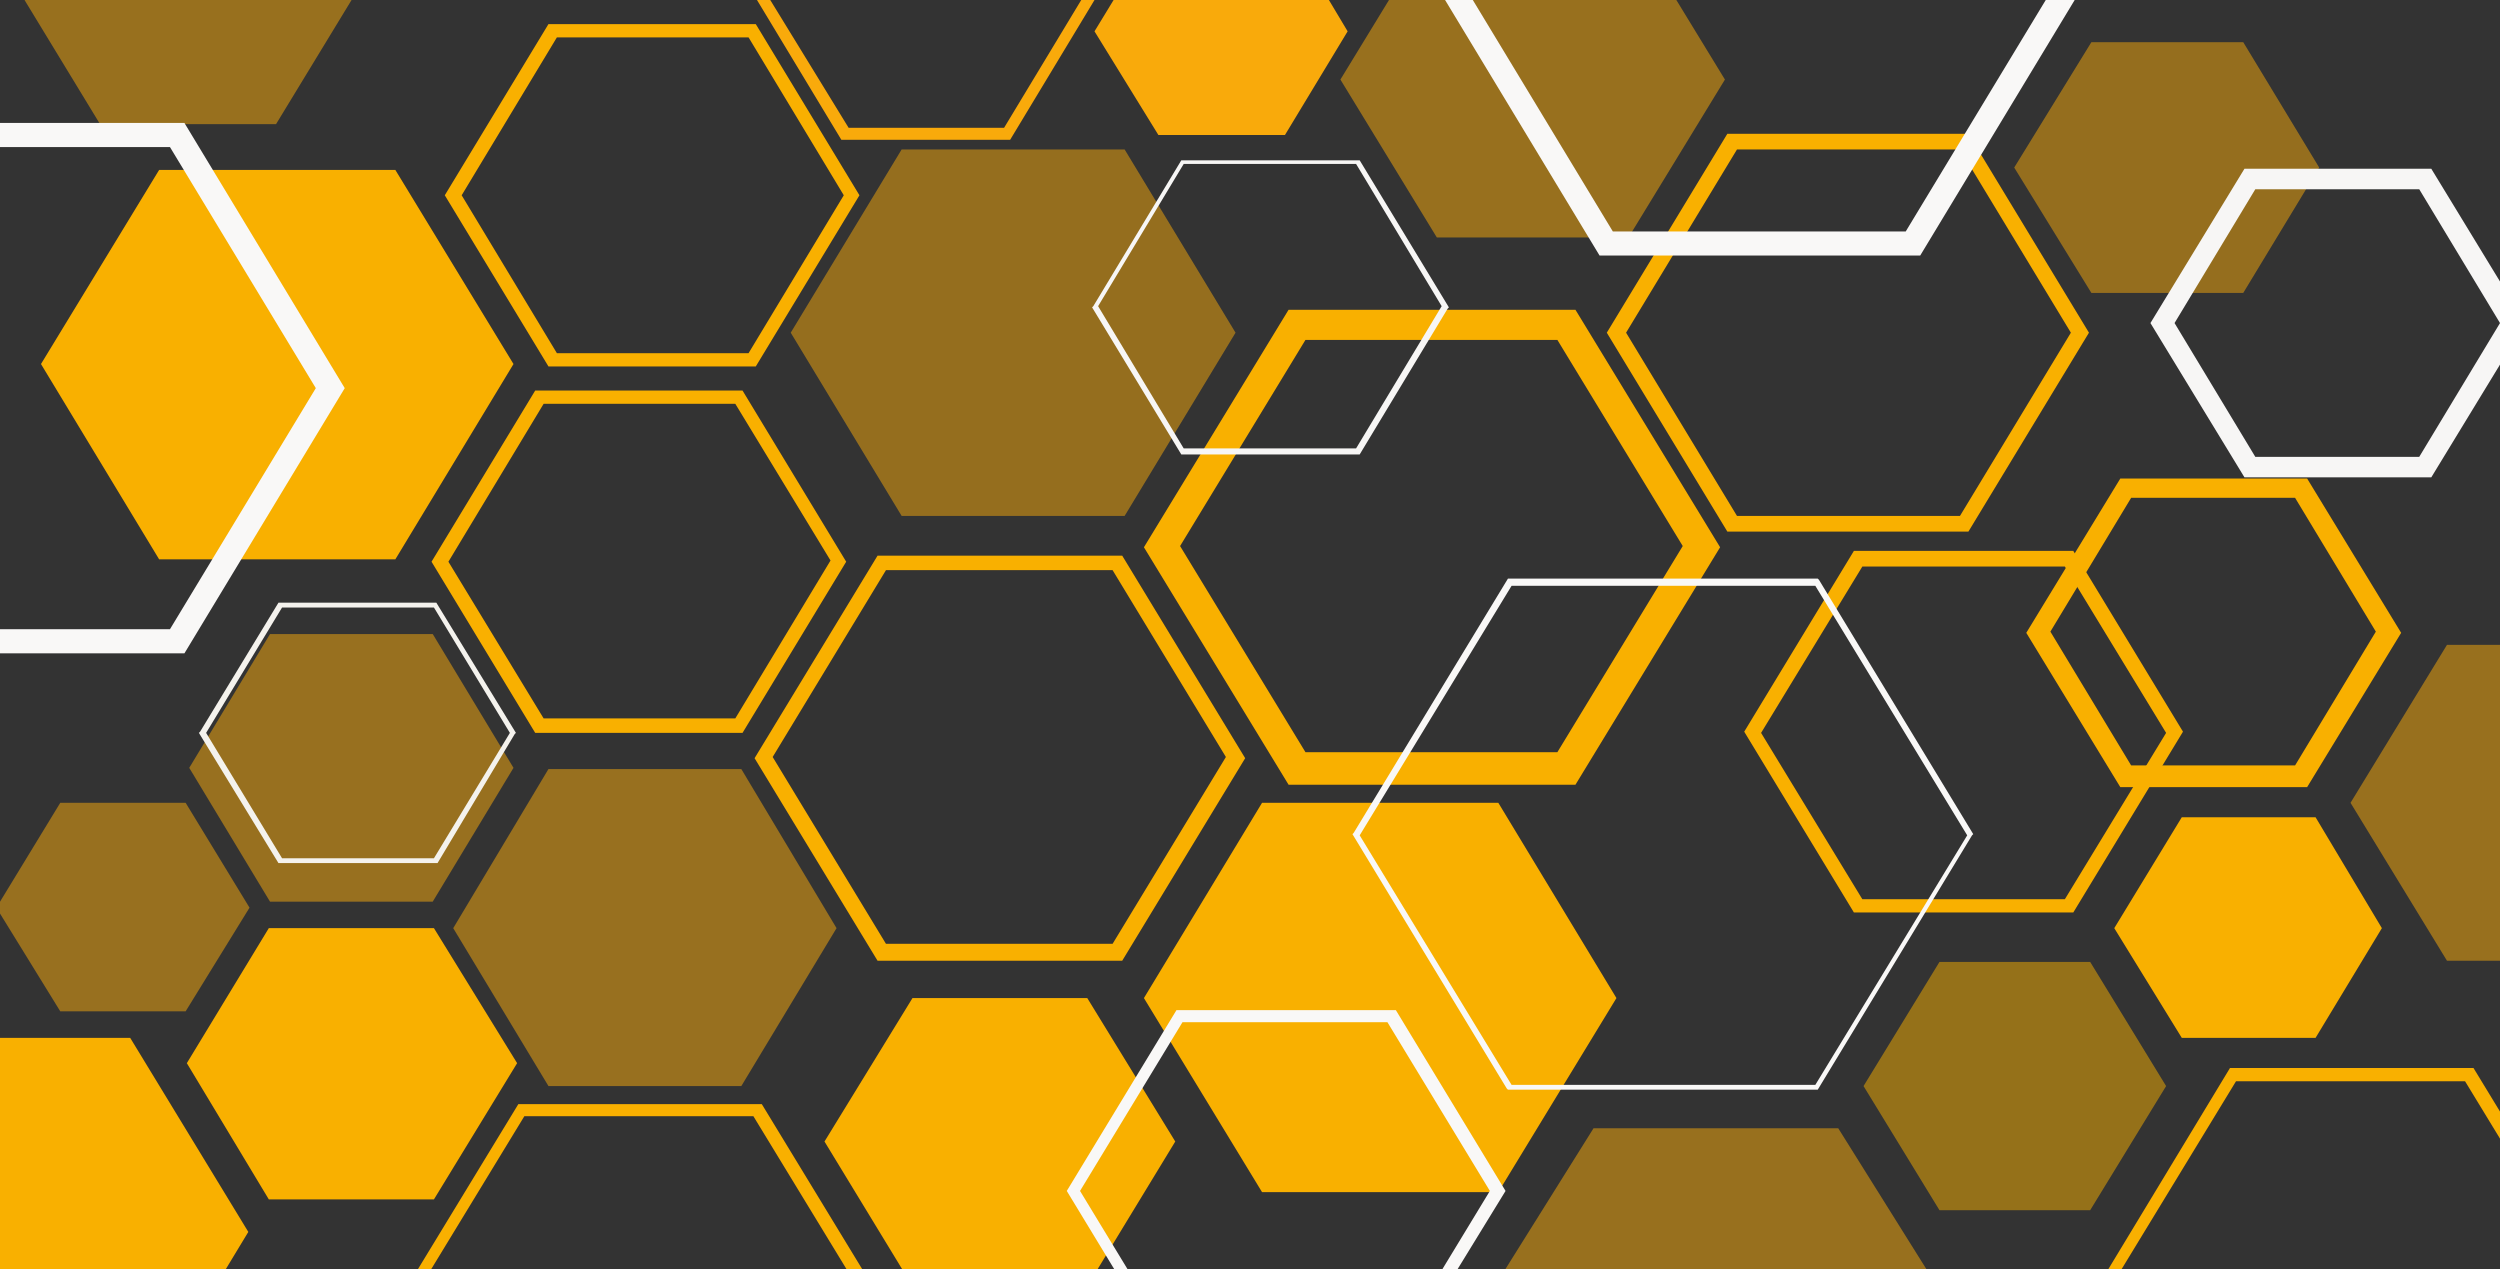 <?xml version='1.0' encoding='utf-8'?>
<svg xmlns="http://www.w3.org/2000/svg" xmlns:xlink="http://www.w3.org/1999/xlink" enable-background="new 0 0 207.4 105.3" version="1.1" viewBox="0 0 207.4 105.3">
		<rect x="0" y="0" width="207.4" height="105.3" fill="#333333" stroke="none"/>
		<defs>
			<rect id="f" width="207.8" height="105.3"/>
		</defs>
		<clipPath id="g">
			<use overflow="visible" xlink:href="#f"/>
		</clipPath>
		<g clip-path="url(#g)">
			<g fill="#F9AA0B" opacity=".51">
					<polygon points="45.5 90.1 37.6 77 45.5 63.8 61.5 63.8 69.4 77 61.5 90.1"/>
					<polygon points="22.4 74.8 15.7 63.7 22.4 52.6 35.9 52.6 42.6 63.7 35.9 74.8"/>
					<polygon points="5 83.9 -0.3 75.3 5 66.6 15.4 66.6 20.7 75.3 15.4 83.9"/>
				</g>
				<polygon points="104.7 98.9 94.9 82.8 104.7 66.6 124.3 66.6 134.1 82.8 124.3 98.9" fill="#F9B000"/>
				<polygon points="173.5 24.3 167.1 13.9 173.5 3.5 186.1 3.5 192.4 13.9 186.1 24.3" fill="#F9AA0B" opacity=".5"/>
				<polygon points="13.2 46.4 3.4 30.2 13.2 14.1 32.8 14.1 42.6 30.2 32.8 46.4" fill="#F9B000"/>
				<path d="m130.7 65.1h-23.8l-12-19.7 12-19.7h23.8l12 19.7-12 19.7zm-22.4-2.7h20.9l10.4-17.1-10.4-17.1h-20.9l-10.4 17.1 10.4 17.1z" fill="#F9B000"/>
				<path d="m163.3 44.1h-20l-10-16.5 10-16.5h20l10 16.5-10 16.5zm-19.2-1.3h18.5l9.2-15.2-9.2-15.2h-18.5l-9.2 15.2 9.2 15.2z" fill="#F9B000"/>
				<path d="m172 75.7h-18.2l-9.1-15 9.1-15h18.2l9.1 15-9.1 15zm-17.5-1.1h16.8l8.4-13.8-8.4-13.8h-16.8l-8.4 13.8 8.4 13.8z" fill="#F9B000"/>
				<path d="m191.4 65.3h-15.5l-7.8-12.8 7.8-12.8h15.5l7.8 12.8-7.8 12.8zm-14.6-1.8h13.6l6.7-11.1-6.7-11.1h-13.6l-6.7 11.1 6.7 11.1z" fill="#F9B000"/>
				<path d="m93.1 79.7h-20.3l-10.2-16.8 10.2-16.8h20.3l10.2 16.8-10.2 16.8zm-19.6-1.4h18.8l9.4-15.5-9.4-15.5h-18.8l-9.4 15.5 9.4 15.5z" fill="#F9B000"/>
				<path d="m61.6 60.8h-17.2l-8.6-14.2 8.6-14.2h17.2l8.6 14.2-8.6 14.2zm-16.5-1.2h15.9l7.9-13.1-7.9-13h-15.9l-7.9 13.1 7.9 13z" fill="#F9B000"/>
				<path d="m36.3 71.6h-13.2l-6.6-10.8 0.1-0.1 6.5-10.7h13.1l6.6 10.8-0.1 0.1-6.4 10.7zm-12.9-0.4h12.6l6.3-10.4-6.3-10.4h-12.6l-6.3 10.4 6.3 10.4z" fill="#F4F2ED"/>
				<polygon points="181 86.1 175.4 77 181 67.8 192.1 67.8 197.6 77 192.1 86.1" fill="#F9B000"/>
				<path d="m201.7 39.6h-15.5l-7.8-12.8 7.8-12.8h15.5l7.8 12.8-7.8 12.8zm-14.6-1.7h13.6l6.7-11.1-6.7-11.1h-13.6l-6.7 11.1 6.7 11.1z" fill="#F7F6F5"/>
				<polygon points="74.8 42.8 65.6 27.6 74.8 12.4 93.3 12.4 102.5 27.6 93.3 42.8" fill="#F9AA0B" opacity=".5"/>
				<path d="m62.7 30.4h-17.2l-8.6-14.2 8.6-14.2h17.2l8.6 14.2-8.6 14.2zm-16.5-1.1h15.9l7.9-13.1-7.9-13.1h-15.9l-7.9 13.1 7.9 13.1z" fill="#F9B000"/>
				<path d="m150.8 90.4h-25.7l-0.1-0.1-12.8-21.1 0.1-0.1 12.8-21.1h25.7l0.1 0.1 12.8 21.1-0.1 0.1-12.8 21.1zm-25.4-0.4h25.2l12.6-20.7-12.6-20.7h-25.2l-12.6 20.7 12.6 20.7z" fill="#F9F8F7"/>
				<polygon points="75.7 106.7 68.4 94.7 75.7 82.8 90.2 82.8 97.5 94.7 90.2 106.7" fill="#F9B000"/>
				<polygon points="160.9 100.4 154.6 90.1 160.9 79.8 173.4 79.8 179.7 90.1 173.4 100.4" fill="#F9B000" opacity=".5"/>
				<polygon points="22.3 99.5 15.5 88.2 22.3 77 36 77 42.9 88.2 36 99.5" fill="#F9B000"/>
				<path d="m112.8 37.7h-14.8l-7.4-12.2 0.1-0.1 7.3-12.1h14.8l7.4 12.2-0.1 0.1-7.3 12.1zm-14.6-0.5h14.3l7.1-11.8-7.1-11.8h-14.3l-7.1 11.8 7.1 11.8z" fill="#F7F6F5"/>
				<polygon points="119.2 19.7 111.2 6.6 119.2 -6.5 135.1 -6.5 143.1 6.6 135.1 19.7" fill="#F9AA0B" opacity=".51"/>
				<path d="m83.8 11.6h-14l-7-11.6 7-11.6h14l7 11.6-7 11.6zm-13.4-1h12.9l6.4-10.6-6.4-10.6h-12.9l-6.5 10.6 6.5 10.6z" fill="#F9AA0B"/>
				<polygon points="96.1 11.2 90.8 2.6 96.1 -6.1 106.6 -6.1 111.8 2.6 106.6 11.2" fill="#F9AA0B"/>
				<polygon points="132.2 126.2 122 109.9 132.2 93.6 152.5 93.6 162.7 109.9 152.5 126.2" fill="#F9AA0B" opacity=".51"/>
				<path d="m205.1 121.9h-20.1l-10.1-16.6 10.1-16.7h20.2l10.1 16.6-10.2 16.7zm-19.6-1h19l9.5-15.6-9.5-15.6h-19l-9.5 15.6 9.5 15.6z" fill="#F9B000"/>
				<path d="m63.1 124.8h-20.1l-10.1-16.6 10.1-16.6h20.2l10.1 16.6-10.2 16.6zm-19.6-1h19l9.5-15.6-9.5-15.6h-19l-9.5 15.6 9.5 15.6z" fill="#F9B000"/>
				<polygon points="-8.8 118.4 -18.6 102.2 -8.8 86.1 10.8 86.1 20.6 102.2 10.8 118.4" fill="#F9B000"/>
				<polygon points="203 79.7 195 66.6 203 53.5 218.9 53.5 226.9 66.6 218.9 79.7" fill="#F9AA0B" opacity=".51"/>
				<polygon points="8.3 10.3 1 -1.7 8.3 -13.8 22.9 -13.8 30.2 -1.7 22.9 10.3" fill="#F9AA0B" opacity=".51"/>
				<path d="m15.3 54.2h-26.6l-13.3-22 13.3-22h26.6l13.3 22-13.3 22zm-25.5-2h24.3l12.1-20-12.1-20h-24.3l-12.1 20 12.1 20z" fill="#F9F8F7"/>
				<path d="m159.3 21.2h-26.6l-13.3-22 13.3-22h26.6l13.3 22-13.3 22zm-25.5-2h24.3l12.1-20-12.1-20h-24.3l-12.1 20 12.1 20z" fill="#F9F8F7"/>
				<path d="m115.7 113.8h-18.1l-9.1-15 9.1-15h18.2l9.1 15-9.2 15zm-17.6-1h17l8.5-14-8.5-14h-17l-8.5 14 8.5 14z" fill="#F9F8F7"/>
		</g>
</svg>